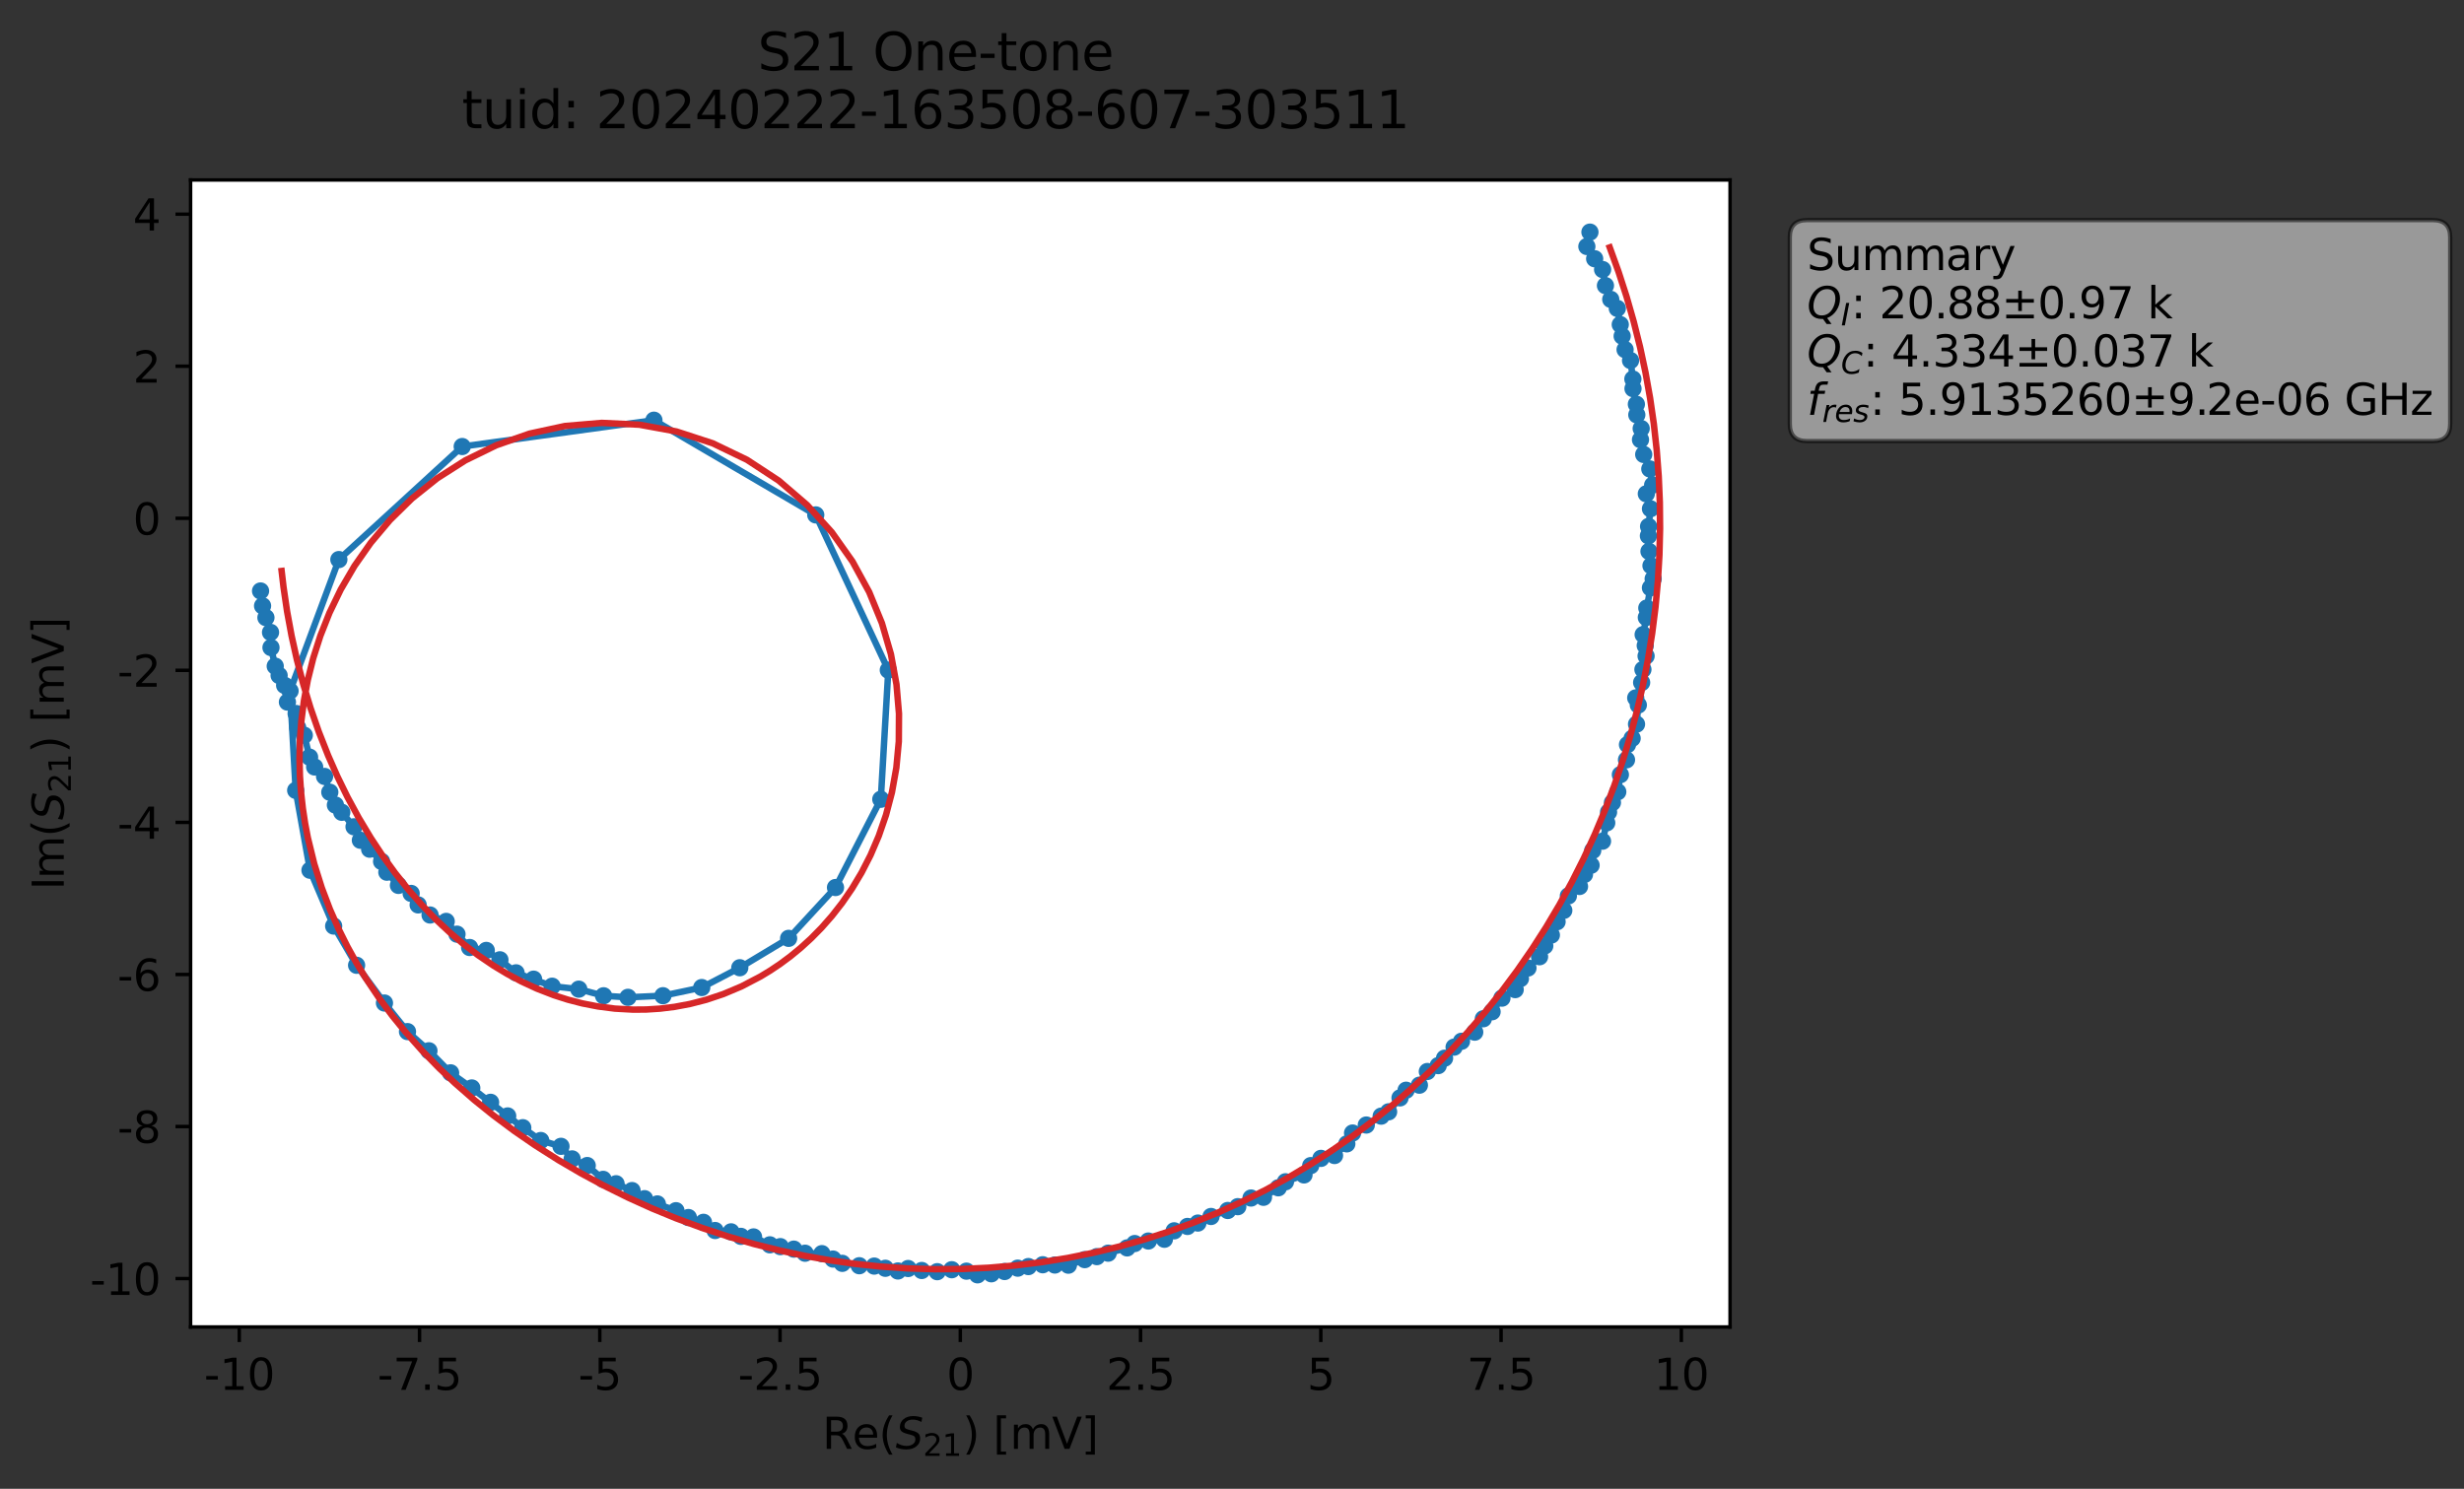 <?xml version="1.0" encoding="utf-8" standalone="no"?>
<!DOCTYPE svg PUBLIC "-//W3C//DTD SVG 1.1//EN"
  "http://www.w3.org/Graphics/SVG/1.1/DTD/svg11.dtd">
<svg xmlns:xlink="http://www.w3.org/1999/xlink" width="571.587pt" height="345.428pt" viewBox="0 0 571.587 345.428" xmlns="http://www.w3.org/2000/svg" version="1.1">
 <rect x="0" y="0" width="571.587" height="345.428" fill="#333333" stroke="none"/>
 <defs>
  <style type="text/css">*{stroke-linejoin: round; stroke-linecap: butt}</style>
 </defs>
 <g id="figure_1">
  <g id="patch_1">
   <path d="M 0 345.428 
L 571.587 345.428 
L 571.587 -0 
L 0 -0 
L 0 345.428 
z
" style="fill: none; opacity: 0"/>
  </g>
  <g id="axes_1">
   <g id="patch_2">
    <path d="M 44.211 307.872 
L 401.331 307.872 
L 401.331 41.76 
L 44.211 41.76 
z
" style="fill: #ffffff"/>
   </g>
   <g id="matplotlib.axis_1">
    <g id="xtick_1">
     <g id="line2d_1">
      <defs>
       <path id="m9b0aed38ed" d="M 0 0 
L 0 3.5 
" style="stroke: #000000; stroke-width: 0.8"/>
      </defs>
      <g>
       <use xlink:href="#m9b0aed38ed" x="55.504" y="307.872" style="stroke: #000000; stroke-width: 0.8"/>
      </g>
     </g>
     <g id="text_1">
      <!-- -10 -->
      <g transform="translate(47.338 322.47) scale(0.1 -0.1)">
       <defs>
        <path id="DejaVuSans-2d" d="M 313 2009 
L 1997 2009 
L 1997 1497 
L 313 1497 
L 313 2009 
z
" transform="scale(0.016)"/>
        <path id="DejaVuSans-31" d="M 794 531 
L 1825 531 
L 1825 4091 
L 703 3866 
L 703 4441 
L 1819 4666 
L 2450 4666 
L 2450 531 
L 3481 531 
L 3481 0 
L 794 0 
L 794 531 
z
" transform="scale(0.016)"/>
        <path id="DejaVuSans-30" d="M 2034 4250 
Q 1547 4250 1301 3770 
Q 1056 3291 1056 2328 
Q 1056 1369 1301 889 
Q 1547 409 2034 409 
Q 2525 409 2770 889 
Q 3016 1369 3016 2328 
Q 3016 3291 2770 3770 
Q 2525 4250 2034 4250 
z
M 2034 4750 
Q 2819 4750 3233 4129 
Q 3647 3509 3647 2328 
Q 3647 1150 3233 529 
Q 2819 -91 2034 -91 
Q 1250 -91 836 529 
Q 422 1150 422 2328 
Q 422 3509 836 4129 
Q 1250 4750 2034 4750 
z
" transform="scale(0.016)"/>
       </defs>
       <use xlink:href="#DejaVuSans-2d"/>
       <use xlink:href="#DejaVuSans-31" x="36.084"/>
       <use xlink:href="#DejaVuSans-30" x="99.707"/>
      </g>
     </g>
    </g>
    <g id="xtick_2">
     <g id="line2d_2">
      <g>
       <use xlink:href="#m9b0aed38ed" x="97.32" y="307.872" style="stroke: #000000; stroke-width: 0.8"/>
      </g>
     </g>
     <g id="text_2">
      <!-- -7.5 -->
      <g transform="translate(87.564 322.47) scale(0.1 -0.1)">
       <defs>
        <path id="DejaVuSans-37" d="M 525 4666 
L 3525 4666 
L 3525 4397 
L 1831 0 
L 1172 0 
L 2766 4134 
L 525 4134 
L 525 4666 
z
" transform="scale(0.016)"/>
        <path id="DejaVuSans-2e" d="M 684 794 
L 1344 794 
L 1344 0 
L 684 0 
L 684 794 
z
" transform="scale(0.016)"/>
        <path id="DejaVuSans-35" d="M 691 4666 
L 3169 4666 
L 3169 4134 
L 1269 4134 
L 1269 2991 
Q 1406 3038 1543 3061 
Q 1681 3084 1819 3084 
Q 2600 3084 3056 2656 
Q 3513 2228 3513 1497 
Q 3513 744 3044 326 
Q 2575 -91 1722 -91 
Q 1428 -91 1123 -41 
Q 819 9 494 109 
L 494 744 
Q 775 591 1075 516 
Q 1375 441 1709 441 
Q 2250 441 2565 725 
Q 2881 1009 2881 1497 
Q 2881 1984 2565 2268 
Q 2250 2553 1709 2553 
Q 1456 2553 1204 2497 
Q 953 2441 691 2322 
L 691 4666 
z
" transform="scale(0.016)"/>
       </defs>
       <use xlink:href="#DejaVuSans-2d"/>
       <use xlink:href="#DejaVuSans-37" x="36.084"/>
       <use xlink:href="#DejaVuSans-2e" x="99.707"/>
       <use xlink:href="#DejaVuSans-35" x="131.494"/>
      </g>
     </g>
    </g>
    <g id="xtick_3">
     <g id="line2d_3">
      <g>
       <use xlink:href="#m9b0aed38ed" x="139.135" y="307.872" style="stroke: #000000; stroke-width: 0.8"/>
      </g>
     </g>
     <g id="text_3">
      <!-- -5 -->
      <g transform="translate(134.15 322.47) scale(0.1 -0.1)">
       <use xlink:href="#DejaVuSans-2d"/>
       <use xlink:href="#DejaVuSans-35" x="36.084"/>
      </g>
     </g>
    </g>
    <g id="xtick_4">
     <g id="line2d_4">
      <g>
       <use xlink:href="#m9b0aed38ed" x="180.951" y="307.872" style="stroke: #000000; stroke-width: 0.8"/>
      </g>
     </g>
     <g id="text_4">
      <!-- -2.5 -->
      <g transform="translate(171.195 322.47) scale(0.1 -0.1)">
       <defs>
        <path id="DejaVuSans-32" d="M 1228 531 
L 3431 531 
L 3431 0 
L 469 0 
L 469 531 
Q 828 903 1448 1529 
Q 2069 2156 2228 2338 
Q 2531 2678 2651 2914 
Q 2772 3150 2772 3378 
Q 2772 3750 2511 3984 
Q 2250 4219 1831 4219 
Q 1534 4219 1204 4116 
Q 875 4013 500 3803 
L 500 4441 
Q 881 4594 1212 4672 
Q 1544 4750 1819 4750 
Q 2544 4750 2975 4387 
Q 3406 4025 3406 3419 
Q 3406 3131 3298 2873 
Q 3191 2616 2906 2266 
Q 2828 2175 2409 1742 
Q 1991 1309 1228 531 
z
" transform="scale(0.016)"/>
       </defs>
       <use xlink:href="#DejaVuSans-2d"/>
       <use xlink:href="#DejaVuSans-32" x="36.084"/>
       <use xlink:href="#DejaVuSans-2e" x="99.707"/>
       <use xlink:href="#DejaVuSans-35" x="131.494"/>
      </g>
     </g>
    </g>
    <g id="xtick_5">
     <g id="line2d_5">
      <g>
       <use xlink:href="#m9b0aed38ed" x="222.766" y="307.872" style="stroke: #000000; stroke-width: 0.8"/>
      </g>
     </g>
     <g id="text_5">
      <!-- 0 -->
      <g transform="translate(219.585 322.47) scale(0.1 -0.1)">
       <use xlink:href="#DejaVuSans-30"/>
      </g>
     </g>
    </g>
    <g id="xtick_6">
     <g id="line2d_6">
      <g>
       <use xlink:href="#m9b0aed38ed" x="264.582" y="307.872" style="stroke: #000000; stroke-width: 0.8"/>
      </g>
     </g>
     <g id="text_6">
      <!-- 2.5 -->
      <g transform="translate(256.63 322.47) scale(0.1 -0.1)">
       <use xlink:href="#DejaVuSans-32"/>
       <use xlink:href="#DejaVuSans-2e" x="63.623"/>
       <use xlink:href="#DejaVuSans-35" x="95.41"/>
      </g>
     </g>
    </g>
    <g id="xtick_7">
     <g id="line2d_7">
      <g>
       <use xlink:href="#m9b0aed38ed" x="306.397" y="307.872" style="stroke: #000000; stroke-width: 0.8"/>
      </g>
     </g>
     <g id="text_7">
      <!-- 5 -->
      <g transform="translate(303.216 322.47) scale(0.1 -0.1)">
       <use xlink:href="#DejaVuSans-35"/>
      </g>
     </g>
    </g>
    <g id="xtick_8">
     <g id="line2d_8">
      <g>
       <use xlink:href="#m9b0aed38ed" x="348.213" y="307.872" style="stroke: #000000; stroke-width: 0.8"/>
      </g>
     </g>
     <g id="text_8">
      <!-- 7.5 -->
      <g transform="translate(340.261 322.47) scale(0.1 -0.1)">
       <use xlink:href="#DejaVuSans-37"/>
       <use xlink:href="#DejaVuSans-2e" x="63.623"/>
       <use xlink:href="#DejaVuSans-35" x="95.41"/>
      </g>
     </g>
    </g>
    <g id="xtick_9">
     <g id="line2d_9">
      <g>
       <use xlink:href="#m9b0aed38ed" x="390.028" y="307.872" style="stroke: #000000; stroke-width: 0.8"/>
      </g>
     </g>
     <g id="text_9">
      <!-- 10 -->
      <g transform="translate(383.666 322.47) scale(0.1 -0.1)">
       <use xlink:href="#DejaVuSans-31"/>
       <use xlink:href="#DejaVuSans-30" x="63.623"/>
      </g>
     </g>
    </g>
    <g id="text_10">
     <!-- Re$(S_{21})$ [mV] -->
     <g transform="translate(190.771 336.149) scale(0.1 -0.1)">
      <defs>
       <path id="DejaVuSans-52" d="M 2841 2188 
Q 3044 2119 3236 1894 
Q 3428 1669 3622 1275 
L 4263 0 
L 3584 0 
L 2988 1197 
Q 2756 1666 2539 1819 
Q 2322 1972 1947 1972 
L 1259 1972 
L 1259 0 
L 628 0 
L 628 4666 
L 2053 4666 
Q 2853 4666 3247 4331 
Q 3641 3997 3641 3322 
Q 3641 2881 3436 2590 
Q 3231 2300 2841 2188 
z
M 1259 4147 
L 1259 2491 
L 2053 2491 
Q 2509 2491 2742 2702 
Q 2975 2913 2975 3322 
Q 2975 3731 2742 3939 
Q 2509 4147 2053 4147 
L 1259 4147 
z
" transform="scale(0.016)"/>
       <path id="DejaVuSans-65" d="M 3597 1894 
L 3597 1613 
L 953 1613 
Q 991 1019 1311 708 
Q 1631 397 2203 397 
Q 2534 397 2845 478 
Q 3156 559 3463 722 
L 3463 178 
Q 3153 47 2828 -22 
Q 2503 -91 2169 -91 
Q 1331 -91 842 396 
Q 353 884 353 1716 
Q 353 2575 817 3079 
Q 1281 3584 2069 3584 
Q 2775 3584 3186 3129 
Q 3597 2675 3597 1894 
z
M 3022 2063 
Q 3016 2534 2758 2815 
Q 2500 3097 2075 3097 
Q 1594 3097 1305 2825 
Q 1016 2553 972 2059 
L 3022 2063 
z
" transform="scale(0.016)"/>
       <path id="DejaVuSans-28" d="M 1984 4856 
Q 1566 4138 1362 3434 
Q 1159 2731 1159 2009 
Q 1159 1288 1364 580 
Q 1569 -128 1984 -844 
L 1484 -844 
Q 1016 -109 783 600 
Q 550 1309 550 2009 
Q 550 2706 781 3412 
Q 1013 4119 1484 4856 
L 1984 4856 
z
" transform="scale(0.016)"/>
       <path id="DejaVuSans-Oblique-53" d="M 3859 4513 
L 3738 3897 
Q 3422 4066 3111 4152 
Q 2800 4238 2509 4238 
Q 1944 4238 1609 3991 
Q 1275 3744 1275 3334 
Q 1275 3109 1398 2989 
Q 1522 2869 2034 2731 
L 2413 2638 
Q 3053 2472 3303 2217 
Q 3553 1963 3553 1503 
Q 3553 797 2998 353 
Q 2444 -91 1538 -91 
Q 1166 -91 791 -17 
Q 416 56 38 206 
L 166 856 
Q 513 641 861 531 
Q 1209 422 1556 422 
Q 2147 422 2503 684 
Q 2859 947 2859 1369 
Q 2859 1650 2717 1795 
Q 2575 1941 2106 2059 
L 1728 2156 
Q 1081 2325 845 2545 
Q 609 2766 609 3163 
Q 609 3859 1145 4304 
Q 1681 4750 2541 4750 
Q 2875 4750 3203 4690 
Q 3531 4631 3859 4513 
z
" transform="scale(0.016)"/>
       <path id="DejaVuSans-29" d="M 513 4856 
L 1013 4856 
Q 1481 4119 1714 3412 
Q 1947 2706 1947 2009 
Q 1947 1309 1714 600 
Q 1481 -109 1013 -844 
L 513 -844 
Q 928 -128 1133 580 
Q 1338 1288 1338 2009 
Q 1338 2731 1133 3434 
Q 928 4138 513 4856 
z
" transform="scale(0.016)"/>
       <path id="DejaVuSans-20" transform="scale(0.016)"/>
       <path id="DejaVuSans-5b" d="M 550 4863 
L 1875 4863 
L 1875 4416 
L 1125 4416 
L 1125 -397 
L 1875 -397 
L 1875 -844 
L 550 -844 
L 550 4863 
z
" transform="scale(0.016)"/>
       <path id="DejaVuSans-6d" d="M 3328 2828 
Q 3544 3216 3844 3400 
Q 4144 3584 4550 3584 
Q 5097 3584 5394 3201 
Q 5691 2819 5691 2113 
L 5691 0 
L 5113 0 
L 5113 2094 
Q 5113 2597 4934 2840 
Q 4756 3084 4391 3084 
Q 3944 3084 3684 2787 
Q 3425 2491 3425 1978 
L 3425 0 
L 2847 0 
L 2847 2094 
Q 2847 2600 2669 2842 
Q 2491 3084 2119 3084 
Q 1678 3084 1418 2786 
Q 1159 2488 1159 1978 
L 1159 0 
L 581 0 
L 581 3500 
L 1159 3500 
L 1159 2956 
Q 1356 3278 1631 3431 
Q 1906 3584 2284 3584 
Q 2666 3584 2933 3390 
Q 3200 3197 3328 2828 
z
" transform="scale(0.016)"/>
       <path id="DejaVuSans-56" d="M 1831 0 
L 50 4666 
L 709 4666 
L 2188 738 
L 3669 4666 
L 4325 4666 
L 2547 0 
L 1831 0 
z
" transform="scale(0.016)"/>
       <path id="DejaVuSans-5d" d="M 1947 4863 
L 1947 -844 
L 622 -844 
L 622 -397 
L 1369 -397 
L 1369 4416 
L 622 4416 
L 622 4863 
L 1947 4863 
z
" transform="scale(0.016)"/>
      </defs>
      <use xlink:href="#DejaVuSans-52" transform="translate(0 0.016)"/>
      <use xlink:href="#DejaVuSans-65" transform="translate(69.482 0.016)"/>
      <use xlink:href="#DejaVuSans-28" transform="translate(131.006 0.016)"/>
      <use xlink:href="#DejaVuSans-Oblique-53" transform="translate(170.02 0.016)"/>
      <use xlink:href="#DejaVuSans-32" transform="translate(233.496 -16.391) scale(0.7)"/>
      <use xlink:href="#DejaVuSans-31" transform="translate(278.032 -16.391) scale(0.7)"/>
      <use xlink:href="#DejaVuSans-29" transform="translate(325.303 0.016)"/>
      <use xlink:href="#DejaVuSans-20" transform="translate(364.316 0.016)"/>
      <use xlink:href="#DejaVuSans-5b" transform="translate(396.104 0.016)"/>
      <use xlink:href="#DejaVuSans-6d" transform="translate(435.117 0.016)"/>
      <use xlink:href="#DejaVuSans-56" transform="translate(532.529 0.016)"/>
      <use xlink:href="#DejaVuSans-5d" transform="translate(600.938 0.016)"/>
     </g>
    </g>
   </g>
   <g id="matplotlib.axis_2">
    <g id="ytick_1">
     <g id="line2d_10">
      <defs>
       <path id="me1426738e0" d="M 0 0 
L -3.5 0 
" style="stroke: #000000; stroke-width: 0.8"/>
      </defs>
      <g>
       <use xlink:href="#me1426738e0" x="44.211" y="296.645" style="stroke: #000000; stroke-width: 0.8"/>
      </g>
     </g>
     <g id="text_11">
      <!-- -10 -->
      <g transform="translate(20.878 300.445) scale(0.1 -0.1)">
       <use xlink:href="#DejaVuSans-2d"/>
       <use xlink:href="#DejaVuSans-31" x="36.084"/>
       <use xlink:href="#DejaVuSans-30" x="99.707"/>
      </g>
     </g>
    </g>
    <g id="ytick_2">
     <g id="line2d_11">
      <g>
       <use xlink:href="#me1426738e0" x="44.211" y="261.366" style="stroke: #000000; stroke-width: 0.8"/>
      </g>
     </g>
     <g id="text_12">
      <!-- -8 -->
      <g transform="translate(27.241 265.165) scale(0.1 -0.1)">
       <defs>
        <path id="DejaVuSans-38" d="M 2034 2216 
Q 1584 2216 1326 1975 
Q 1069 1734 1069 1313 
Q 1069 891 1326 650 
Q 1584 409 2034 409 
Q 2484 409 2743 651 
Q 3003 894 3003 1313 
Q 3003 1734 2745 1975 
Q 2488 2216 2034 2216 
z
M 1403 2484 
Q 997 2584 770 2862 
Q 544 3141 544 3541 
Q 544 4100 942 4425 
Q 1341 4750 2034 4750 
Q 2731 4750 3128 4425 
Q 3525 4100 3525 3541 
Q 3525 3141 3298 2862 
Q 3072 2584 2669 2484 
Q 3125 2378 3379 2068 
Q 3634 1759 3634 1313 
Q 3634 634 3220 271 
Q 2806 -91 2034 -91 
Q 1263 -91 848 271 
Q 434 634 434 1313 
Q 434 1759 690 2068 
Q 947 2378 1403 2484 
z
M 1172 3481 
Q 1172 3119 1398 2916 
Q 1625 2713 2034 2713 
Q 2441 2713 2670 2916 
Q 2900 3119 2900 3481 
Q 2900 3844 2670 4047 
Q 2441 4250 2034 4250 
Q 1625 4250 1398 4047 
Q 1172 3844 1172 3481 
z
" transform="scale(0.016)"/>
       </defs>
       <use xlink:href="#DejaVuSans-2d"/>
       <use xlink:href="#DejaVuSans-38" x="36.084"/>
      </g>
     </g>
    </g>
    <g id="ytick_3">
     <g id="line2d_12">
      <g>
       <use xlink:href="#me1426738e0" x="44.211" y="226.086" style="stroke: #000000; stroke-width: 0.8"/>
      </g>
     </g>
     <g id="text_13">
      <!-- -6 -->
      <g transform="translate(27.241 229.885) scale(0.1 -0.1)">
       <defs>
        <path id="DejaVuSans-36" d="M 2113 2584 
Q 1688 2584 1439 2293 
Q 1191 2003 1191 1497 
Q 1191 994 1439 701 
Q 1688 409 2113 409 
Q 2538 409 2786 701 
Q 3034 994 3034 1497 
Q 3034 2003 2786 2293 
Q 2538 2584 2113 2584 
z
M 3366 4563 
L 3366 3988 
Q 3128 4100 2886 4159 
Q 2644 4219 2406 4219 
Q 1781 4219 1451 3797 
Q 1122 3375 1075 2522 
Q 1259 2794 1537 2939 
Q 1816 3084 2150 3084 
Q 2853 3084 3261 2657 
Q 3669 2231 3669 1497 
Q 3669 778 3244 343 
Q 2819 -91 2113 -91 
Q 1303 -91 875 529 
Q 447 1150 447 2328 
Q 447 3434 972 4092 
Q 1497 4750 2381 4750 
Q 2619 4750 2861 4703 
Q 3103 4656 3366 4563 
z
" transform="scale(0.016)"/>
       </defs>
       <use xlink:href="#DejaVuSans-2d"/>
       <use xlink:href="#DejaVuSans-36" x="36.084"/>
      </g>
     </g>
    </g>
    <g id="ytick_4">
     <g id="line2d_13">
      <g>
       <use xlink:href="#me1426738e0" x="44.211" y="190.806" style="stroke: #000000; stroke-width: 0.8"/>
      </g>
     </g>
     <g id="text_14">
      <!-- -4 -->
      <g transform="translate(27.241 194.606) scale(0.1 -0.1)">
       <defs>
        <path id="DejaVuSans-34" d="M 2419 4116 
L 825 1625 
L 2419 1625 
L 2419 4116 
z
M 2253 4666 
L 3047 4666 
L 3047 1625 
L 3713 1625 
L 3713 1100 
L 3047 1100 
L 3047 0 
L 2419 0 
L 2419 1100 
L 313 1100 
L 313 1709 
L 2253 4666 
z
" transform="scale(0.016)"/>
       </defs>
       <use xlink:href="#DejaVuSans-2d"/>
       <use xlink:href="#DejaVuSans-34" x="36.084"/>
      </g>
     </g>
    </g>
    <g id="ytick_5">
     <g id="line2d_14">
      <g>
       <use xlink:href="#me1426738e0" x="44.211" y="155.527" style="stroke: #000000; stroke-width: 0.8"/>
      </g>
     </g>
     <g id="text_15">
      <!-- -2 -->
      <g transform="translate(27.241 159.326) scale(0.1 -0.1)">
       <use xlink:href="#DejaVuSans-2d"/>
       <use xlink:href="#DejaVuSans-32" x="36.084"/>
      </g>
     </g>
    </g>
    <g id="ytick_6">
     <g id="line2d_15">
      <g>
       <use xlink:href="#me1426738e0" x="44.211" y="120.247" style="stroke: #000000; stroke-width: 0.8"/>
      </g>
     </g>
     <g id="text_16">
      <!-- 0 -->
      <g transform="translate(30.848 124.046) scale(0.1 -0.1)">
       <use xlink:href="#DejaVuSans-30"/>
      </g>
     </g>
    </g>
    <g id="ytick_7">
     <g id="line2d_16">
      <g>
       <use xlink:href="#me1426738e0" x="44.211" y="84.968" style="stroke: #000000; stroke-width: 0.8"/>
      </g>
     </g>
     <g id="text_17">
      <!-- 2 -->
      <g transform="translate(30.848 88.767) scale(0.1 -0.1)">
       <use xlink:href="#DejaVuSans-32"/>
      </g>
     </g>
    </g>
    <g id="ytick_8">
     <g id="line2d_17">
      <g>
       <use xlink:href="#me1426738e0" x="44.211" y="49.688" style="stroke: #000000; stroke-width: 0.8"/>
      </g>
     </g>
     <g id="text_18">
      <!-- 4 -->
      <g transform="translate(30.848 53.487) scale(0.1 -0.1)">
       <use xlink:href="#DejaVuSans-34"/>
      </g>
     </g>
    </g>
    <g id="text_19">
     <!-- Im$(S_{21})$ [mV] -->
     <g transform="translate(14.798 206.466) rotate(-90) scale(0.1 -0.1)">
      <defs>
       <path id="DejaVuSans-49" d="M 628 4666 
L 1259 4666 
L 1259 0 
L 628 0 
L 628 4666 
z
" transform="scale(0.016)"/>
      </defs>
      <use xlink:href="#DejaVuSans-49" transform="translate(0 0.016)"/>
      <use xlink:href="#DejaVuSans-6d" transform="translate(25.867 0.016)"/>
      <use xlink:href="#DejaVuSans-28" transform="translate(123.279 0.016)"/>
      <use xlink:href="#DejaVuSans-Oblique-53" transform="translate(162.293 0.016)"/>
      <use xlink:href="#DejaVuSans-32" transform="translate(225.77 -16.391) scale(0.7)"/>
      <use xlink:href="#DejaVuSans-31" transform="translate(270.306 -16.391) scale(0.7)"/>
      <use xlink:href="#DejaVuSans-29" transform="translate(317.576 0.016)"/>
      <use xlink:href="#DejaVuSans-20" transform="translate(356.59 0.016)"/>
      <use xlink:href="#DejaVuSans-5b" transform="translate(388.377 0.016)"/>
      <use xlink:href="#DejaVuSans-6d" transform="translate(427.391 0.016)"/>
      <use xlink:href="#DejaVuSans-56" transform="translate(524.803 0.016)"/>
      <use xlink:href="#DejaVuSans-5d" transform="translate(593.211 0.016)"/>
     </g>
    </g>
   </g>
   <g id="line2d_18">
    <path d="M 368.826 53.856 
L 368.112 57.192 
L 369.921 60.029 
L 371.767 62.538 
L 372.425 66.264 
L 373.656 69.459 
L 375.176 71.551 
L 376.98 81.112 
L 378.249 83.644 
L 378.785 87.942 
L 378.818 90.165 
L 379.599 93.788 
L 379.7 96.25 
L 380.716 99.427 
L 380.555 102.02 
L 381.301 105.443 
L 382.713 108.8 
L 383.37 112.554 
L 381.906 114.567 
L 382.869 118.042 
L 382.431 122.136 
L 382.39 124.326 
L 382.523 127.93 
L 383.493 134.298 
L 382.862 136.381 
L 382.019 141.069 
L 381.909 143.261 
L 381.17 147.237 
L 381.654 149.786 
L 381.851 152.209 
L 381.116 155.328 
L 380.82 158.355 
L 379.449 161.926 
L 380.052 163.575 
L 379.635 168.02 
L 378.619 171.303 
L 377.538 172.771 
L 377.311 176.289 
L 375.889 179.73 
L 375.283 183.71 
L 374.045 186.209 
L 373.145 188.424 
L 372.722 190.908 
L 371.745 195.167 
L 369.472 197.325 
L 369.095 200.751 
L 367.556 202.887 
L 366.406 205.673 
L 363.823 207.862 
L 362.762 211.229 
L 361.208 213.854 
L 359.88 216.94 
L 358.35 219.449 
L 357.14 221.973 
L 354.449 224.591 
L 352.705 227.06 
L 351.488 229.603 
L 348.414 231.581 
L 346.129 234.737 
L 344.099 236.363 
L 342.1 239.475 
L 339.033 241.59 
L 337.315 242.949 
L 333.624 247.237 
L 331.106 248.606 
L 329.266 251.777 
L 326.177 252.947 
L 322.124 257.954 
L 313.762 262.876 
L 312.431 265.389 
L 309.577 268.095 
L 306.431 268.759 
L 304.056 270.438 
L 302.497 272.597 
L 298.201 274.186 
L 296.535 275.581 
L 293.097 277.788 
L 290.207 277.959 
L 287.135 279.963 
L 280.928 282.239 
L 277.88 283.765 
L 272.376 285.566 
L 270.115 287.521 
L 266.385 287.934 
L 263.225 288.514 
L 261.467 289.528 
L 251.632 292.25 
L 247.838 293.538 
L 241.889 293.438 
L 236.085 294.229 
L 233.041 295.007 
L 229.972 295.535 
L 226.765 295.776 
L 224.195 294.927 
L 220.786 294.591 
L 217.419 295.046 
L 213.82 294.769 
L 210.667 294.311 
L 208.294 294.883 
L 202.802 293.749 
L 199.337 293.665 
L 195.395 293.112 
L 190.658 290.862 
L 186.757 290.764 
L 184.145 289.814 
L 178.591 288.816 
L 174.806 286.982 
L 171.875 286.851 
L 169.591 285.805 
L 165.885 285.494 
L 163.19 283.593 
L 159.691 282.483 
L 156.811 280.899 
L 152.495 279.33 
L 149.522 278.11 
L 146.619 276.228 
L 142.913 274.645 
L 139.915 273.626 
L 136.224 270.419 
L 132.721 268.88 
L 130.136 265.963 
L 125.442 264.615 
L 121.273 261.637 
L 109.445 252.421 
L 104.534 248.912 
L 99.503 243.795 
L 94.529 239.346 
L 89.188 232.715 
L 82.723 223.957 
L 77.403 214.856 
L 71.91 201.907 
L 68.592 183.376 
L 67.288 160.304 
L 78.609 129.829 
L 107.223 103.599 
L 151.696 97.491 
L 189.236 119.464 
L 206.064 155.474 
L 204.325 185.445 
L 193.816 205.917 
L 182.94 217.71 
L 171.613 224.526 
L 162.788 229.122 
L 153.788 231.016 
L 145.673 231.391 
L 140.013 231.034 
L 134.263 229.497 
L 128.076 228.813 
L 119.721 225.709 
L 115.97 222.686 
L 112.806 220.509 
L 108.945 219.833 
L 106.016 216.74 
L 103.513 213.774 
L 99.766 212.294 
L 97.001 209.95 
L 95.38 207.287 
L 92.43 205.424 
L 89.739 202.362 
L 88.521 199.874 
L 83.596 194.948 
L 82.125 191.825 
L 77.804 186.781 
L 76.507 183.803 
L 75.295 180.141 
L 72.993 177.95 
L 71.818 175.674 
L 70.591 170.592 
L 69.052 168.807 
L 68.692 165.544 
L 66.674 162.893 
L 66.031 159.016 
L 64.75 156.714 
L 63.846 154.559 
L 62.862 150.241 
L 62.758 146.719 
L 60.91 140.572 
L 60.444 137.114 
L 60.444 137.114 
" clip-path="url(#pbe178326e5)" style="fill: none; stroke: #1f77b4; stroke-width: 1.5; stroke-linecap: square"/>
    <defs>
     <path id="m6dba289236" d="M 0 1.5 
C 0.398 1.5 0.779 1.342 1.061 1.061 
C 1.342 0.779 1.5 0.398 1.5 0 
C 1.5 -0.398 1.342 -0.779 1.061 -1.061 
C 0.779 -1.342 0.398 -1.5 0 -1.5 
C -0.398 -1.5 -0.779 -1.342 -1.061 -1.061 
C -1.342 -0.779 -1.5 -0.398 -1.5 0 
C -1.5 0.398 -1.342 0.779 -1.061 1.061 
C -0.779 1.342 -0.398 1.5 0 1.5 
z
" style="stroke: #1f77b4"/>
    </defs>
    <g clip-path="url(#pbe178326e5)">
     <use xlink:href="#m6dba289236" x="368.826" y="53.856" style="fill: #1f77b4; stroke: #1f77b4"/>
     <use xlink:href="#m6dba289236" x="368.112" y="57.192" style="fill: #1f77b4; stroke: #1f77b4"/>
     <use xlink:href="#m6dba289236" x="369.921" y="60.029" style="fill: #1f77b4; stroke: #1f77b4"/>
     <use xlink:href="#m6dba289236" x="371.767" y="62.538" style="fill: #1f77b4; stroke: #1f77b4"/>
     <use xlink:href="#m6dba289236" x="372.425" y="66.264" style="fill: #1f77b4; stroke: #1f77b4"/>
     <use xlink:href="#m6dba289236" x="373.656" y="69.459" style="fill: #1f77b4; stroke: #1f77b4"/>
     <use xlink:href="#m6dba289236" x="375.176" y="71.551" style="fill: #1f77b4; stroke: #1f77b4"/>
     <use xlink:href="#m6dba289236" x="375.862" y="75.305" style="fill: #1f77b4; stroke: #1f77b4"/>
     <use xlink:href="#m6dba289236" x="376.303" y="77.988" style="fill: #1f77b4; stroke: #1f77b4"/>
     <use xlink:href="#m6dba289236" x="376.98" y="81.112" style="fill: #1f77b4; stroke: #1f77b4"/>
     <use xlink:href="#m6dba289236" x="378.249" y="83.644" style="fill: #1f77b4; stroke: #1f77b4"/>
     <use xlink:href="#m6dba289236" x="378.785" y="87.942" style="fill: #1f77b4; stroke: #1f77b4"/>
     <use xlink:href="#m6dba289236" x="378.818" y="90.165" style="fill: #1f77b4; stroke: #1f77b4"/>
     <use xlink:href="#m6dba289236" x="379.599" y="93.788" style="fill: #1f77b4; stroke: #1f77b4"/>
     <use xlink:href="#m6dba289236" x="379.7" y="96.25" style="fill: #1f77b4; stroke: #1f77b4"/>
     <use xlink:href="#m6dba289236" x="380.716" y="99.427" style="fill: #1f77b4; stroke: #1f77b4"/>
     <use xlink:href="#m6dba289236" x="380.555" y="102.02" style="fill: #1f77b4; stroke: #1f77b4"/>
     <use xlink:href="#m6dba289236" x="381.301" y="105.443" style="fill: #1f77b4; stroke: #1f77b4"/>
     <use xlink:href="#m6dba289236" x="382.713" y="108.8" style="fill: #1f77b4; stroke: #1f77b4"/>
     <use xlink:href="#m6dba289236" x="383.37" y="112.554" style="fill: #1f77b4; stroke: #1f77b4"/>
     <use xlink:href="#m6dba289236" x="381.906" y="114.567" style="fill: #1f77b4; stroke: #1f77b4"/>
     <use xlink:href="#m6dba289236" x="382.869" y="118.042" style="fill: #1f77b4; stroke: #1f77b4"/>
     <use xlink:href="#m6dba289236" x="382.431" y="122.136" style="fill: #1f77b4; stroke: #1f77b4"/>
     <use xlink:href="#m6dba289236" x="382.39" y="124.326" style="fill: #1f77b4; stroke: #1f77b4"/>
     <use xlink:href="#m6dba289236" x="382.523" y="127.93" style="fill: #1f77b4; stroke: #1f77b4"/>
     <use xlink:href="#m6dba289236" x="382.985" y="131.247" style="fill: #1f77b4; stroke: #1f77b4"/>
     <use xlink:href="#m6dba289236" x="383.493" y="134.298" style="fill: #1f77b4; stroke: #1f77b4"/>
     <use xlink:href="#m6dba289236" x="382.862" y="136.381" style="fill: #1f77b4; stroke: #1f77b4"/>
     <use xlink:href="#m6dba289236" x="382.019" y="141.069" style="fill: #1f77b4; stroke: #1f77b4"/>
     <use xlink:href="#m6dba289236" x="381.909" y="143.261" style="fill: #1f77b4; stroke: #1f77b4"/>
     <use xlink:href="#m6dba289236" x="381.17" y="147.237" style="fill: #1f77b4; stroke: #1f77b4"/>
     <use xlink:href="#m6dba289236" x="381.654" y="149.786" style="fill: #1f77b4; stroke: #1f77b4"/>
     <use xlink:href="#m6dba289236" x="381.851" y="152.209" style="fill: #1f77b4; stroke: #1f77b4"/>
     <use xlink:href="#m6dba289236" x="381.116" y="155.328" style="fill: #1f77b4; stroke: #1f77b4"/>
     <use xlink:href="#m6dba289236" x="380.82" y="158.355" style="fill: #1f77b4; stroke: #1f77b4"/>
     <use xlink:href="#m6dba289236" x="379.449" y="161.926" style="fill: #1f77b4; stroke: #1f77b4"/>
     <use xlink:href="#m6dba289236" x="380.052" y="163.575" style="fill: #1f77b4; stroke: #1f77b4"/>
     <use xlink:href="#m6dba289236" x="379.635" y="168.02" style="fill: #1f77b4; stroke: #1f77b4"/>
     <use xlink:href="#m6dba289236" x="378.619" y="171.303" style="fill: #1f77b4; stroke: #1f77b4"/>
     <use xlink:href="#m6dba289236" x="377.538" y="172.771" style="fill: #1f77b4; stroke: #1f77b4"/>
     <use xlink:href="#m6dba289236" x="377.311" y="176.289" style="fill: #1f77b4; stroke: #1f77b4"/>
     <use xlink:href="#m6dba289236" x="375.889" y="179.73" style="fill: #1f77b4; stroke: #1f77b4"/>
     <use xlink:href="#m6dba289236" x="375.283" y="183.71" style="fill: #1f77b4; stroke: #1f77b4"/>
     <use xlink:href="#m6dba289236" x="374.045" y="186.209" style="fill: #1f77b4; stroke: #1f77b4"/>
     <use xlink:href="#m6dba289236" x="373.145" y="188.424" style="fill: #1f77b4; stroke: #1f77b4"/>
     <use xlink:href="#m6dba289236" x="372.722" y="190.908" style="fill: #1f77b4; stroke: #1f77b4"/>
     <use xlink:href="#m6dba289236" x="371.745" y="195.167" style="fill: #1f77b4; stroke: #1f77b4"/>
     <use xlink:href="#m6dba289236" x="369.472" y="197.325" style="fill: #1f77b4; stroke: #1f77b4"/>
     <use xlink:href="#m6dba289236" x="369.095" y="200.751" style="fill: #1f77b4; stroke: #1f77b4"/>
     <use xlink:href="#m6dba289236" x="367.556" y="202.887" style="fill: #1f77b4; stroke: #1f77b4"/>
     <use xlink:href="#m6dba289236" x="366.406" y="205.673" style="fill: #1f77b4; stroke: #1f77b4"/>
     <use xlink:href="#m6dba289236" x="363.823" y="207.862" style="fill: #1f77b4; stroke: #1f77b4"/>
     <use xlink:href="#m6dba289236" x="362.762" y="211.229" style="fill: #1f77b4; stroke: #1f77b4"/>
     <use xlink:href="#m6dba289236" x="361.208" y="213.854" style="fill: #1f77b4; stroke: #1f77b4"/>
     <use xlink:href="#m6dba289236" x="359.88" y="216.94" style="fill: #1f77b4; stroke: #1f77b4"/>
     <use xlink:href="#m6dba289236" x="358.35" y="219.449" style="fill: #1f77b4; stroke: #1f77b4"/>
     <use xlink:href="#m6dba289236" x="357.14" y="221.973" style="fill: #1f77b4; stroke: #1f77b4"/>
     <use xlink:href="#m6dba289236" x="354.449" y="224.591" style="fill: #1f77b4; stroke: #1f77b4"/>
     <use xlink:href="#m6dba289236" x="352.705" y="227.06" style="fill: #1f77b4; stroke: #1f77b4"/>
     <use xlink:href="#m6dba289236" x="351.488" y="229.603" style="fill: #1f77b4; stroke: #1f77b4"/>
     <use xlink:href="#m6dba289236" x="348.414" y="231.581" style="fill: #1f77b4; stroke: #1f77b4"/>
     <use xlink:href="#m6dba289236" x="346.129" y="234.737" style="fill: #1f77b4; stroke: #1f77b4"/>
     <use xlink:href="#m6dba289236" x="344.099" y="236.363" style="fill: #1f77b4; stroke: #1f77b4"/>
     <use xlink:href="#m6dba289236" x="342.1" y="239.475" style="fill: #1f77b4; stroke: #1f77b4"/>
     <use xlink:href="#m6dba289236" x="339.033" y="241.59" style="fill: #1f77b4; stroke: #1f77b4"/>
     <use xlink:href="#m6dba289236" x="337.315" y="242.949" style="fill: #1f77b4; stroke: #1f77b4"/>
     <use xlink:href="#m6dba289236" x="335.103" y="245.518" style="fill: #1f77b4; stroke: #1f77b4"/>
     <use xlink:href="#m6dba289236" x="333.624" y="247.237" style="fill: #1f77b4; stroke: #1f77b4"/>
     <use xlink:href="#m6dba289236" x="331.106" y="248.606" style="fill: #1f77b4; stroke: #1f77b4"/>
     <use xlink:href="#m6dba289236" x="329.266" y="251.777" style="fill: #1f77b4; stroke: #1f77b4"/>
     <use xlink:href="#m6dba289236" x="326.177" y="252.947" style="fill: #1f77b4; stroke: #1f77b4"/>
     <use xlink:href="#m6dba289236" x="324.77" y="254.721" style="fill: #1f77b4; stroke: #1f77b4"/>
     <use xlink:href="#m6dba289236" x="322.124" y="257.954" style="fill: #1f77b4; stroke: #1f77b4"/>
     <use xlink:href="#m6dba289236" x="320.401" y="258.959" style="fill: #1f77b4; stroke: #1f77b4"/>
     <use xlink:href="#m6dba289236" x="316.946" y="261.02" style="fill: #1f77b4; stroke: #1f77b4"/>
     <use xlink:href="#m6dba289236" x="313.762" y="262.876" style="fill: #1f77b4; stroke: #1f77b4"/>
     <use xlink:href="#m6dba289236" x="312.431" y="265.389" style="fill: #1f77b4; stroke: #1f77b4"/>
     <use xlink:href="#m6dba289236" x="309.577" y="268.095" style="fill: #1f77b4; stroke: #1f77b4"/>
     <use xlink:href="#m6dba289236" x="306.431" y="268.759" style="fill: #1f77b4; stroke: #1f77b4"/>
     <use xlink:href="#m6dba289236" x="304.056" y="270.438" style="fill: #1f77b4; stroke: #1f77b4"/>
     <use xlink:href="#m6dba289236" x="302.497" y="272.597" style="fill: #1f77b4; stroke: #1f77b4"/>
     <use xlink:href="#m6dba289236" x="298.201" y="274.186" style="fill: #1f77b4; stroke: #1f77b4"/>
     <use xlink:href="#m6dba289236" x="296.535" y="275.581" style="fill: #1f77b4; stroke: #1f77b4"/>
     <use xlink:href="#m6dba289236" x="293.097" y="277.788" style="fill: #1f77b4; stroke: #1f77b4"/>
     <use xlink:href="#m6dba289236" x="290.207" y="277.959" style="fill: #1f77b4; stroke: #1f77b4"/>
     <use xlink:href="#m6dba289236" x="287.135" y="279.963" style="fill: #1f77b4; stroke: #1f77b4"/>
     <use xlink:href="#m6dba289236" x="284.814" y="280.849" style="fill: #1f77b4; stroke: #1f77b4"/>
     <use xlink:href="#m6dba289236" x="280.928" y="282.239" style="fill: #1f77b4; stroke: #1f77b4"/>
     <use xlink:href="#m6dba289236" x="277.88" y="283.765" style="fill: #1f77b4; stroke: #1f77b4"/>
     <use xlink:href="#m6dba289236" x="275.466" y="284.549" style="fill: #1f77b4; stroke: #1f77b4"/>
     <use xlink:href="#m6dba289236" x="272.376" y="285.566" style="fill: #1f77b4; stroke: #1f77b4"/>
     <use xlink:href="#m6dba289236" x="270.115" y="287.521" style="fill: #1f77b4; stroke: #1f77b4"/>
     <use xlink:href="#m6dba289236" x="266.385" y="287.934" style="fill: #1f77b4; stroke: #1f77b4"/>
     <use xlink:href="#m6dba289236" x="263.225" y="288.514" style="fill: #1f77b4; stroke: #1f77b4"/>
     <use xlink:href="#m6dba289236" x="261.467" y="289.528" style="fill: #1f77b4; stroke: #1f77b4"/>
     <use xlink:href="#m6dba289236" x="257.065" y="290.752" style="fill: #1f77b4; stroke: #1f77b4"/>
     <use xlink:href="#m6dba289236" x="254.445" y="291.551" style="fill: #1f77b4; stroke: #1f77b4"/>
     <use xlink:href="#m6dba289236" x="251.632" y="292.25" style="fill: #1f77b4; stroke: #1f77b4"/>
     <use xlink:href="#m6dba289236" x="247.838" y="293.538" style="fill: #1f77b4; stroke: #1f77b4"/>
     <use xlink:href="#m6dba289236" x="244.7" y="293.501" style="fill: #1f77b4; stroke: #1f77b4"/>
     <use xlink:href="#m6dba289236" x="241.889" y="293.438" style="fill: #1f77b4; stroke: #1f77b4"/>
     <use xlink:href="#m6dba289236" x="238.561" y="293.86" style="fill: #1f77b4; stroke: #1f77b4"/>
     <use xlink:href="#m6dba289236" x="236.085" y="294.229" style="fill: #1f77b4; stroke: #1f77b4"/>
     <use xlink:href="#m6dba289236" x="233.041" y="295.007" style="fill: #1f77b4; stroke: #1f77b4"/>
     <use xlink:href="#m6dba289236" x="229.972" y="295.535" style="fill: #1f77b4; stroke: #1f77b4"/>
     <use xlink:href="#m6dba289236" x="226.765" y="295.776" style="fill: #1f77b4; stroke: #1f77b4"/>
     <use xlink:href="#m6dba289236" x="224.195" y="294.927" style="fill: #1f77b4; stroke: #1f77b4"/>
     <use xlink:href="#m6dba289236" x="220.786" y="294.591" style="fill: #1f77b4; stroke: #1f77b4"/>
     <use xlink:href="#m6dba289236" x="217.419" y="295.046" style="fill: #1f77b4; stroke: #1f77b4"/>
     <use xlink:href="#m6dba289236" x="213.82" y="294.769" style="fill: #1f77b4; stroke: #1f77b4"/>
     <use xlink:href="#m6dba289236" x="210.667" y="294.311" style="fill: #1f77b4; stroke: #1f77b4"/>
     <use xlink:href="#m6dba289236" x="208.294" y="294.883" style="fill: #1f77b4; stroke: #1f77b4"/>
     <use xlink:href="#m6dba289236" x="205.38" y="294.259" style="fill: #1f77b4; stroke: #1f77b4"/>
     <use xlink:href="#m6dba289236" x="202.802" y="293.749" style="fill: #1f77b4; stroke: #1f77b4"/>
     <use xlink:href="#m6dba289236" x="199.337" y="293.665" style="fill: #1f77b4; stroke: #1f77b4"/>
     <use xlink:href="#m6dba289236" x="195.395" y="293.112" style="fill: #1f77b4; stroke: #1f77b4"/>
     <use xlink:href="#m6dba289236" x="193.241" y="292.119" style="fill: #1f77b4; stroke: #1f77b4"/>
     <use xlink:href="#m6dba289236" x="190.658" y="290.862" style="fill: #1f77b4; stroke: #1f77b4"/>
     <use xlink:href="#m6dba289236" x="186.757" y="290.764" style="fill: #1f77b4; stroke: #1f77b4"/>
     <use xlink:href="#m6dba289236" x="184.145" y="289.814" style="fill: #1f77b4; stroke: #1f77b4"/>
     <use xlink:href="#m6dba289236" x="181.02" y="289.233" style="fill: #1f77b4; stroke: #1f77b4"/>
     <use xlink:href="#m6dba289236" x="178.591" y="288.816" style="fill: #1f77b4; stroke: #1f77b4"/>
     <use xlink:href="#m6dba289236" x="174.806" y="286.982" style="fill: #1f77b4; stroke: #1f77b4"/>
     <use xlink:href="#m6dba289236" x="171.875" y="286.851" style="fill: #1f77b4; stroke: #1f77b4"/>
     <use xlink:href="#m6dba289236" x="169.591" y="285.805" style="fill: #1f77b4; stroke: #1f77b4"/>
     <use xlink:href="#m6dba289236" x="165.885" y="285.494" style="fill: #1f77b4; stroke: #1f77b4"/>
     <use xlink:href="#m6dba289236" x="163.19" y="283.593" style="fill: #1f77b4; stroke: #1f77b4"/>
     <use xlink:href="#m6dba289236" x="159.691" y="282.483" style="fill: #1f77b4; stroke: #1f77b4"/>
     <use xlink:href="#m6dba289236" x="156.811" y="280.899" style="fill: #1f77b4; stroke: #1f77b4"/>
     <use xlink:href="#m6dba289236" x="152.495" y="279.33" style="fill: #1f77b4; stroke: #1f77b4"/>
     <use xlink:href="#m6dba289236" x="149.522" y="278.11" style="fill: #1f77b4; stroke: #1f77b4"/>
     <use xlink:href="#m6dba289236" x="146.619" y="276.228" style="fill: #1f77b4; stroke: #1f77b4"/>
     <use xlink:href="#m6dba289236" x="142.913" y="274.645" style="fill: #1f77b4; stroke: #1f77b4"/>
     <use xlink:href="#m6dba289236" x="139.915" y="273.626" style="fill: #1f77b4; stroke: #1f77b4"/>
     <use xlink:href="#m6dba289236" x="136.224" y="270.419" style="fill: #1f77b4; stroke: #1f77b4"/>
     <use xlink:href="#m6dba289236" x="132.721" y="268.88" style="fill: #1f77b4; stroke: #1f77b4"/>
     <use xlink:href="#m6dba289236" x="130.136" y="265.963" style="fill: #1f77b4; stroke: #1f77b4"/>
     <use xlink:href="#m6dba289236" x="125.442" y="264.615" style="fill: #1f77b4; stroke: #1f77b4"/>
     <use xlink:href="#m6dba289236" x="121.273" y="261.637" style="fill: #1f77b4; stroke: #1f77b4"/>
     <use xlink:href="#m6dba289236" x="117.771" y="258.912" style="fill: #1f77b4; stroke: #1f77b4"/>
     <use xlink:href="#m6dba289236" x="113.804" y="255.75" style="fill: #1f77b4; stroke: #1f77b4"/>
     <use xlink:href="#m6dba289236" x="109.445" y="252.421" style="fill: #1f77b4; stroke: #1f77b4"/>
     <use xlink:href="#m6dba289236" x="104.534" y="248.912" style="fill: #1f77b4; stroke: #1f77b4"/>
     <use xlink:href="#m6dba289236" x="99.503" y="243.795" style="fill: #1f77b4; stroke: #1f77b4"/>
     <use xlink:href="#m6dba289236" x="94.529" y="239.346" style="fill: #1f77b4; stroke: #1f77b4"/>
     <use xlink:href="#m6dba289236" x="89.188" y="232.715" style="fill: #1f77b4; stroke: #1f77b4"/>
     <use xlink:href="#m6dba289236" x="82.723" y="223.957" style="fill: #1f77b4; stroke: #1f77b4"/>
     <use xlink:href="#m6dba289236" x="77.403" y="214.856" style="fill: #1f77b4; stroke: #1f77b4"/>
     <use xlink:href="#m6dba289236" x="71.91" y="201.907" style="fill: #1f77b4; stroke: #1f77b4"/>
     <use xlink:href="#m6dba289236" x="68.592" y="183.376" style="fill: #1f77b4; stroke: #1f77b4"/>
     <use xlink:href="#m6dba289236" x="67.288" y="160.304" style="fill: #1f77b4; stroke: #1f77b4"/>
     <use xlink:href="#m6dba289236" x="78.609" y="129.829" style="fill: #1f77b4; stroke: #1f77b4"/>
     <use xlink:href="#m6dba289236" x="107.223" y="103.599" style="fill: #1f77b4; stroke: #1f77b4"/>
     <use xlink:href="#m6dba289236" x="151.696" y="97.491" style="fill: #1f77b4; stroke: #1f77b4"/>
     <use xlink:href="#m6dba289236" x="189.236" y="119.464" style="fill: #1f77b4; stroke: #1f77b4"/>
     <use xlink:href="#m6dba289236" x="206.064" y="155.474" style="fill: #1f77b4; stroke: #1f77b4"/>
     <use xlink:href="#m6dba289236" x="204.325" y="185.445" style="fill: #1f77b4; stroke: #1f77b4"/>
     <use xlink:href="#m6dba289236" x="193.816" y="205.917" style="fill: #1f77b4; stroke: #1f77b4"/>
     <use xlink:href="#m6dba289236" x="182.94" y="217.71" style="fill: #1f77b4; stroke: #1f77b4"/>
     <use xlink:href="#m6dba289236" x="171.613" y="224.526" style="fill: #1f77b4; stroke: #1f77b4"/>
     <use xlink:href="#m6dba289236" x="162.788" y="229.122" style="fill: #1f77b4; stroke: #1f77b4"/>
     <use xlink:href="#m6dba289236" x="153.788" y="231.016" style="fill: #1f77b4; stroke: #1f77b4"/>
     <use xlink:href="#m6dba289236" x="145.673" y="231.391" style="fill: #1f77b4; stroke: #1f77b4"/>
     <use xlink:href="#m6dba289236" x="140.013" y="231.034" style="fill: #1f77b4; stroke: #1f77b4"/>
     <use xlink:href="#m6dba289236" x="134.263" y="229.497" style="fill: #1f77b4; stroke: #1f77b4"/>
     <use xlink:href="#m6dba289236" x="128.076" y="228.813" style="fill: #1f77b4; stroke: #1f77b4"/>
     <use xlink:href="#m6dba289236" x="123.779" y="227.179" style="fill: #1f77b4; stroke: #1f77b4"/>
     <use xlink:href="#m6dba289236" x="119.721" y="225.709" style="fill: #1f77b4; stroke: #1f77b4"/>
     <use xlink:href="#m6dba289236" x="115.97" y="222.686" style="fill: #1f77b4; stroke: #1f77b4"/>
     <use xlink:href="#m6dba289236" x="112.806" y="220.509" style="fill: #1f77b4; stroke: #1f77b4"/>
     <use xlink:href="#m6dba289236" x="108.945" y="219.833" style="fill: #1f77b4; stroke: #1f77b4"/>
     <use xlink:href="#m6dba289236" x="106.016" y="216.74" style="fill: #1f77b4; stroke: #1f77b4"/>
     <use xlink:href="#m6dba289236" x="103.513" y="213.774" style="fill: #1f77b4; stroke: #1f77b4"/>
     <use xlink:href="#m6dba289236" x="99.766" y="212.294" style="fill: #1f77b4; stroke: #1f77b4"/>
     <use xlink:href="#m6dba289236" x="97.001" y="209.95" style="fill: #1f77b4; stroke: #1f77b4"/>
     <use xlink:href="#m6dba289236" x="95.38" y="207.287" style="fill: #1f77b4; stroke: #1f77b4"/>
     <use xlink:href="#m6dba289236" x="92.43" y="205.424" style="fill: #1f77b4; stroke: #1f77b4"/>
     <use xlink:href="#m6dba289236" x="89.739" y="202.362" style="fill: #1f77b4; stroke: #1f77b4"/>
     <use xlink:href="#m6dba289236" x="88.521" y="199.874" style="fill: #1f77b4; stroke: #1f77b4"/>
     <use xlink:href="#m6dba289236" x="85.748" y="197.022" style="fill: #1f77b4; stroke: #1f77b4"/>
     <use xlink:href="#m6dba289236" x="83.596" y="194.948" style="fill: #1f77b4; stroke: #1f77b4"/>
     <use xlink:href="#m6dba289236" x="82.125" y="191.825" style="fill: #1f77b4; stroke: #1f77b4"/>
     <use xlink:href="#m6dba289236" x="79.286" y="188.464" style="fill: #1f77b4; stroke: #1f77b4"/>
     <use xlink:href="#m6dba289236" x="77.804" y="186.781" style="fill: #1f77b4; stroke: #1f77b4"/>
     <use xlink:href="#m6dba289236" x="76.507" y="183.803" style="fill: #1f77b4; stroke: #1f77b4"/>
     <use xlink:href="#m6dba289236" x="75.295" y="180.141" style="fill: #1f77b4; stroke: #1f77b4"/>
     <use xlink:href="#m6dba289236" x="72.993" y="177.95" style="fill: #1f77b4; stroke: #1f77b4"/>
     <use xlink:href="#m6dba289236" x="71.818" y="175.674" style="fill: #1f77b4; stroke: #1f77b4"/>
     <use xlink:href="#m6dba289236" x="70.591" y="170.592" style="fill: #1f77b4; stroke: #1f77b4"/>
     <use xlink:href="#m6dba289236" x="69.052" y="168.807" style="fill: #1f77b4; stroke: #1f77b4"/>
     <use xlink:href="#m6dba289236" x="68.692" y="165.544" style="fill: #1f77b4; stroke: #1f77b4"/>
     <use xlink:href="#m6dba289236" x="66.674" y="162.893" style="fill: #1f77b4; stroke: #1f77b4"/>
     <use xlink:href="#m6dba289236" x="66.031" y="159.016" style="fill: #1f77b4; stroke: #1f77b4"/>
     <use xlink:href="#m6dba289236" x="64.75" y="156.714" style="fill: #1f77b4; stroke: #1f77b4"/>
     <use xlink:href="#m6dba289236" x="63.846" y="154.559" style="fill: #1f77b4; stroke: #1f77b4"/>
     <use xlink:href="#m6dba289236" x="62.862" y="150.241" style="fill: #1f77b4; stroke: #1f77b4"/>
     <use xlink:href="#m6dba289236" x="62.758" y="146.719" style="fill: #1f77b4; stroke: #1f77b4"/>
     <use xlink:href="#m6dba289236" x="61.691" y="143.294" style="fill: #1f77b4; stroke: #1f77b4"/>
     <use xlink:href="#m6dba289236" x="60.91" y="140.572" style="fill: #1f77b4; stroke: #1f77b4"/>
     <use xlink:href="#m6dba289236" x="60.444" y="137.114" style="fill: #1f77b4; stroke: #1f77b4"/>
    </g>
   </g>
   <g id="line2d_19">
    <path d="M 373.414 57.397 
L 375.46 63.063 
L 377.316 68.804 
L 378.977 74.612 
L 380.444 80.482 
L 381.712 86.404 
L 382.781 92.373 
L 383.65 98.38 
L 384.316 104.419 
L 384.779 110.481 
L 385.038 116.559 
L 385.093 122.646 
L 384.943 128.735 
L 384.588 134.816 
L 384.028 140.884 
L 383.264 146.93 
L 382.297 152.947 
L 381.127 158.927 
L 379.756 164.863 
L 378.185 170.748 
L 376.415 176.574 
L 374.449 182.334 
L 372.289 188.02 
L 369.937 193.626 
L 367.396 199.144 
L 364.668 204.567 
L 361.757 209.89 
L 358.665 215.104 
L 355.396 220.203 
L 351.954 225.181 
L 348.342 230.032 
L 344.565 234.749 
L 340.627 239.325 
L 336.532 243.757 
L 332.284 248.036 
L 327.889 252.159 
L 323.35 256.119 
L 318.673 259.911 
L 313.863 263.53 
L 308.926 266.972 
L 303.865 270.231 
L 298.687 273.303 
L 293.398 276.184 
L 288.001 278.868 
L 282.504 281.354 
L 276.911 283.635 
L 271.228 285.709 
L 265.46 287.572 
L 259.612 289.221 
L 253.69 290.652 
L 247.698 291.861 
L 241.642 292.846 
L 235.526 293.604 
L 229.354 294.13 
L 223.13 294.421 
L 216.856 294.474 
L 210.536 294.284 
L 204.17 293.847 
L 198.404 293.237 
L 192.6 292.418 
L 186.758 291.383 
L 180.874 290.125 
L 174.945 288.636 
L 168.961 286.903 
L 162.915 284.912 
L 156.792 282.644 
L 151.27 280.372 
L 145.656 277.834 
L 139.929 274.997 
L 134.803 272.231 
L 129.543 269.156 
L 124.122 265.713 
L 119.318 262.407 
L 114.341 258.697 
L 110.037 255.225 
L 105.572 251.323 
L 101.87 247.821 
L 98.044 243.9 
L 94.091 239.465 
L 91.046 235.726 
L 87.942 231.558 
L 84.797 226.875 
L 82.692 223.416 
L 80.598 219.643 
L 78.537 215.514 
L 76.537 210.979 
L 74.64 205.981 
L 72.902 200.456 
L 71.403 194.337 
L 70.773 191.033 
L 70.246 187.553 
L 69.839 183.889 
L 69.574 180.034 
L 69.478 175.981 
L 69.578 171.727 
L 69.907 167.268 
L 70.502 162.608 
L 71.405 157.752 
L 72.66 152.714 
L 74.317 147.516 
L 76.428 142.187 
L 79.046 136.772 
L 82.226 131.327 
L 86.016 125.926 
L 90.461 120.658 
L 95.59 115.632 
L 101.419 110.973 
L 107.936 106.818 
L 115.103 103.315 
L 122.848 100.61 
L 131.061 98.839 
L 139.599 98.119 
L 148.288 98.531 
L 156.935 100.112 
L 165.337 102.852 
L 173.298 106.686 
L 180.643 111.506 
L 187.229 117.162 
L 192.954 123.48 
L 197.759 130.276 
L 201.629 137.365 
L 204.582 144.577 
L 206.669 151.761 
L 207.961 158.794 
L 208.542 165.576 
L 208.501 172.036 
L 207.929 178.125 
L 206.911 183.813 
L 205.528 189.087 
L 203.852 193.947 
L 201.944 198.402 
L 199.86 202.467 
L 197.646 206.162 
L 195.34 209.51 
L 192.975 212.534 
L 190.577 215.258 
L 188.167 217.706 
L 185.762 219.901 
L 183.375 221.864 
L 181.018 223.615 
L 178.698 225.174 
L 176.42 226.557 
L 172.011 228.859 
L 167.81 230.631 
L 163.823 231.964 
L 160.049 232.934 
L 156.479 233.602 
L 153.104 234.017 
L 149.912 234.221 
L 146.889 234.247 
L 142.648 234.012 
L 138.724 233.511 
L 135.081 232.801 
L 131.688 231.923 
L 128.517 230.91 
L 124.594 229.392 
L 120.976 227.723 
L 117.622 225.936 
L 114.499 224.054 
L 110.88 221.597 
L 107.535 219.047 
L 104.43 216.422 
L 100.98 213.192 
L 97.795 209.892 
L 94.843 206.534 
L 91.661 202.553 
L 88.732 198.516 
L 86.03 194.429 
L 83.195 189.707 
L 80.609 184.936 
L 78.253 180.122 
L 76.113 175.27 
L 73.948 169.773 
L 72.027 164.241 
L 70.34 158.678 
L 68.877 153.09 
L 67.632 147.484 
L 66.598 141.863 
L 65.77 136.234 
L 65.331 132.478 
L 65.331 132.478 
" clip-path="url(#pbe178326e5)" style="fill: none; stroke: #d62728; stroke-width: 1.5; stroke-linecap: square"/>
   </g>
   <g id="patch_3">
    <path d="M 44.211 307.872 
L 44.211 41.76 
" style="fill: none; stroke: #000000; stroke-width: 0.8; stroke-linejoin: miter; stroke-linecap: square"/>
   </g>
   <g id="patch_4">
    <path d="M 401.331 307.872 
L 401.331 41.76 
" style="fill: none; stroke: #000000; stroke-width: 0.8; stroke-linejoin: miter; stroke-linecap: square"/>
   </g>
   <g id="patch_5">
    <path d="M 44.211 307.872 
L 401.331 307.872 
" style="fill: none; stroke: #000000; stroke-width: 0.8; stroke-linejoin: miter; stroke-linecap: square"/>
   </g>
   <g id="patch_6">
    <path d="M 44.211 41.76 
L 401.331 41.76 
" style="fill: none; stroke: #000000; stroke-width: 0.8; stroke-linejoin: miter; stroke-linecap: square"/>
   </g>
   <g id="text_20">
    <g id="patch_7">
     <path d="M 419.187 102.337 
L 564.387 102.337 
Q 568.387 102.337 568.387 98.337 
L 568.387 55.066 
Q 568.387 51.066 564.387 51.066 
L 419.187 51.066 
Q 415.187 51.066 415.187 55.066 
L 415.187 98.337 
Q 415.187 102.337 419.187 102.337 
z
" style="fill: #ffffff; opacity: 0.5; stroke: #000000; stroke-linejoin: miter"/>
    </g>
    <!-- Summary -->
    <g transform="translate(419.187 62.664) scale(0.1 -0.1)">
     <defs>
      <path id="DejaVuSans-53" d="M 3425 4513 
L 3425 3897 
Q 3066 4069 2747 4153 
Q 2428 4238 2131 4238 
Q 1616 4238 1336 4038 
Q 1056 3838 1056 3469 
Q 1056 3159 1242 3001 
Q 1428 2844 1947 2747 
L 2328 2669 
Q 3034 2534 3370 2195 
Q 3706 1856 3706 1288 
Q 3706 609 3251 259 
Q 2797 -91 1919 -91 
Q 1588 -91 1214 -16 
Q 841 59 441 206 
L 441 856 
Q 825 641 1194 531 
Q 1563 422 1919 422 
Q 2459 422 2753 634 
Q 3047 847 3047 1241 
Q 3047 1584 2836 1778 
Q 2625 1972 2144 2069 
L 1759 2144 
Q 1053 2284 737 2584 
Q 422 2884 422 3419 
Q 422 4038 858 4394 
Q 1294 4750 2059 4750 
Q 2388 4750 2728 4690 
Q 3069 4631 3425 4513 
z
" transform="scale(0.016)"/>
      <path id="DejaVuSans-75" d="M 544 1381 
L 544 3500 
L 1119 3500 
L 1119 1403 
Q 1119 906 1312 657 
Q 1506 409 1894 409 
Q 2359 409 2629 706 
Q 2900 1003 2900 1516 
L 2900 3500 
L 3475 3500 
L 3475 0 
L 2900 0 
L 2900 538 
Q 2691 219 2414 64 
Q 2138 -91 1772 -91 
Q 1169 -91 856 284 
Q 544 659 544 1381 
z
M 1991 3584 
L 1991 3584 
z
" transform="scale(0.016)"/>
      <path id="DejaVuSans-61" d="M 2194 1759 
Q 1497 1759 1228 1600 
Q 959 1441 959 1056 
Q 959 750 1161 570 
Q 1363 391 1709 391 
Q 2188 391 2477 730 
Q 2766 1069 2766 1631 
L 2766 1759 
L 2194 1759 
z
M 3341 1997 
L 3341 0 
L 2766 0 
L 2766 531 
Q 2569 213 2275 61 
Q 1981 -91 1556 -91 
Q 1019 -91 701 211 
Q 384 513 384 1019 
Q 384 1609 779 1909 
Q 1175 2209 1959 2209 
L 2766 2209 
L 2766 2266 
Q 2766 2663 2505 2880 
Q 2244 3097 1772 3097 
Q 1472 3097 1187 3025 
Q 903 2953 641 2809 
L 641 3341 
Q 956 3463 1253 3523 
Q 1550 3584 1831 3584 
Q 2591 3584 2966 3190 
Q 3341 2797 3341 1997 
z
" transform="scale(0.016)"/>
      <path id="DejaVuSans-72" d="M 2631 2963 
Q 2534 3019 2420 3045 
Q 2306 3072 2169 3072 
Q 1681 3072 1420 2755 
Q 1159 2438 1159 1844 
L 1159 0 
L 581 0 
L 581 3500 
L 1159 3500 
L 1159 2956 
Q 1341 3275 1631 3429 
Q 1922 3584 2338 3584 
Q 2397 3584 2469 3576 
Q 2541 3569 2628 3553 
L 2631 2963 
z
" transform="scale(0.016)"/>
      <path id="DejaVuSans-79" d="M 2059 -325 
Q 1816 -950 1584 -1140 
Q 1353 -1331 966 -1331 
L 506 -1331 
L 506 -850 
L 844 -850 
Q 1081 -850 1212 -737 
Q 1344 -625 1503 -206 
L 1606 56 
L 191 3500 
L 800 3500 
L 1894 763 
L 2988 3500 
L 3597 3500 
L 2059 -325 
z
" transform="scale(0.016)"/>
     </defs>
     <use xlink:href="#DejaVuSans-53"/>
     <use xlink:href="#DejaVuSans-75" x="63.477"/>
     <use xlink:href="#DejaVuSans-6d" x="126.855"/>
     <use xlink:href="#DejaVuSans-6d" x="224.268"/>
     <use xlink:href="#DejaVuSans-61" x="321.68"/>
     <use xlink:href="#DejaVuSans-72" x="382.959"/>
     <use xlink:href="#DejaVuSans-79" x="424.072"/>
    </g>
    <!-- $Q_I$: 20.88$\pm$0.97 k -->
    <g transform="translate(419.187 73.862) scale(0.1 -0.1)">
     <defs>
      <path id="DejaVuSans-Oblique-51" d="M 2309 -84 
Q 2275 -88 2237 -89 
Q 2200 -91 2125 -91 
Q 1250 -91 756 411 
Q 263 913 263 1797 
Q 263 2319 452 2844 
Q 641 3369 978 3788 
Q 1369 4269 1858 4509 
Q 2347 4750 2938 4750 
Q 3794 4750 4287 4245 
Q 4781 3741 4781 2869 
Q 4781 1928 4265 1147 
Q 3750 366 2919 44 
L 3553 -825 
L 2847 -825 
L 2309 -84 
z
M 2919 4238 
Q 2400 4238 2003 3986 
Q 1606 3734 1313 3219 
Q 1125 2891 1026 2522 
Q 928 2153 928 1778 
Q 928 1128 1239 775 
Q 1550 422 2119 422 
Q 2631 422 3032 676 
Q 3434 931 3719 1434 
Q 3909 1772 4009 2142 
Q 4109 2513 4109 2881 
Q 4109 3528 3796 3883 
Q 3484 4238 2919 4238 
z
" transform="scale(0.016)"/>
      <path id="DejaVuSans-Oblique-49" d="M 1081 4666 
L 1716 4666 
L 806 0 
L 172 0 
L 1081 4666 
z
" transform="scale(0.016)"/>
      <path id="DejaVuSans-3a" d="M 750 794 
L 1409 794 
L 1409 0 
L 750 0 
L 750 794 
z
M 750 3309 
L 1409 3309 
L 1409 2516 
L 750 2516 
L 750 3309 
z
" transform="scale(0.016)"/>
      <path id="DejaVuSans-b1" d="M 2944 4013 
L 2944 2803 
L 4684 2803 
L 4684 2272 
L 2944 2272 
L 2944 1063 
L 2419 1063 
L 2419 2272 
L 678 2272 
L 678 2803 
L 2419 2803 
L 2419 4013 
L 2944 4013 
z
M 678 531 
L 4684 531 
L 4684 0 
L 678 0 
L 678 531 
z
" transform="scale(0.016)"/>
      <path id="DejaVuSans-39" d="M 703 97 
L 703 672 
Q 941 559 1184 500 
Q 1428 441 1663 441 
Q 2288 441 2617 861 
Q 2947 1281 2994 2138 
Q 2813 1869 2534 1725 
Q 2256 1581 1919 1581 
Q 1219 1581 811 2004 
Q 403 2428 403 3163 
Q 403 3881 828 4315 
Q 1253 4750 1959 4750 
Q 2769 4750 3195 4129 
Q 3622 3509 3622 2328 
Q 3622 1225 3098 567 
Q 2575 -91 1691 -91 
Q 1453 -91 1209 -44 
Q 966 3 703 97 
z
M 1959 2075 
Q 2384 2075 2632 2365 
Q 2881 2656 2881 3163 
Q 2881 3666 2632 3958 
Q 2384 4250 1959 4250 
Q 1534 4250 1286 3958 
Q 1038 3666 1038 3163 
Q 1038 2656 1286 2365 
Q 1534 2075 1959 2075 
z
" transform="scale(0.016)"/>
      <path id="DejaVuSans-6b" d="M 581 4863 
L 1159 4863 
L 1159 1991 
L 2875 3500 
L 3609 3500 
L 1753 1863 
L 3688 0 
L 2938 0 
L 1159 1709 
L 1159 0 
L 581 0 
L 581 4863 
z
" transform="scale(0.016)"/>
     </defs>
     <use xlink:href="#DejaVuSans-Oblique-51" transform="translate(0 0.016)"/>
     <use xlink:href="#DejaVuSans-Oblique-49" transform="translate(78.711 -16.391) scale(0.7)"/>
     <use xlink:href="#DejaVuSans-3a" transform="translate(102.09 0.016)"/>
     <use xlink:href="#DejaVuSans-20" transform="translate(135.781 0.016)"/>
     <use xlink:href="#DejaVuSans-32" transform="translate(167.568 0.016)"/>
     <use xlink:href="#DejaVuSans-30" transform="translate(231.191 0.016)"/>
     <use xlink:href="#DejaVuSans-2e" transform="translate(294.814 0.016)"/>
     <use xlink:href="#DejaVuSans-38" transform="translate(323.977 0.016)"/>
     <use xlink:href="#DejaVuSans-38" transform="translate(387.6 0.016)"/>
     <use xlink:href="#DejaVuSans-b1" transform="translate(451.223 0.016)"/>
     <use xlink:href="#DejaVuSans-30" transform="translate(535.012 0.016)"/>
     <use xlink:href="#DejaVuSans-2e" transform="translate(598.635 0.016)"/>
     <use xlink:href="#DejaVuSans-39" transform="translate(630.422 0.016)"/>
     <use xlink:href="#DejaVuSans-37" transform="translate(694.045 0.016)"/>
     <use xlink:href="#DejaVuSans-20" transform="translate(757.668 0.016)"/>
     <use xlink:href="#DejaVuSans-6b" transform="translate(789.455 0.016)"/>
    </g>
    <!-- $Q_C$: 4.334$\pm$0.037 k -->
    <g transform="translate(419.187 85.06) scale(0.1 -0.1)">
     <defs>
      <path id="DejaVuSans-Oblique-43" d="M 4447 4306 
L 4319 3641 
Q 4019 3944 3683 4091 
Q 3347 4238 2956 4238 
Q 2422 4238 2017 3981 
Q 1613 3725 1319 3200 
Q 1131 2863 1032 2486 
Q 934 2109 934 1728 
Q 934 1091 1264 756 
Q 1594 422 2222 422 
Q 2656 422 3056 561 
Q 3456 700 3834 978 
L 3688 231 
Q 3316 72 2936 -9 
Q 2556 -91 2175 -91 
Q 1278 -91 773 396 
Q 269 884 269 1753 
Q 269 2309 461 2846 
Q 653 3384 1013 3828 
Q 1394 4300 1883 4525 
Q 2372 4750 3022 4750 
Q 3422 4750 3780 4639 
Q 4138 4528 4447 4306 
z
" transform="scale(0.016)"/>
      <path id="DejaVuSans-33" d="M 2597 2516 
Q 3050 2419 3304 2112 
Q 3559 1806 3559 1356 
Q 3559 666 3084 287 
Q 2609 -91 1734 -91 
Q 1441 -91 1130 -33 
Q 819 25 488 141 
L 488 750 
Q 750 597 1062 519 
Q 1375 441 1716 441 
Q 2309 441 2620 675 
Q 2931 909 2931 1356 
Q 2931 1769 2642 2001 
Q 2353 2234 1838 2234 
L 1294 2234 
L 1294 2753 
L 1863 2753 
Q 2328 2753 2575 2939 
Q 2822 3125 2822 3475 
Q 2822 3834 2567 4026 
Q 2313 4219 1838 4219 
Q 1578 4219 1281 4162 
Q 984 4106 628 3988 
L 628 4550 
Q 988 4650 1302 4700 
Q 1616 4750 1894 4750 
Q 2613 4750 3031 4423 
Q 3450 4097 3450 3541 
Q 3450 3153 3228 2886 
Q 3006 2619 2597 2516 
z
" transform="scale(0.016)"/>
     </defs>
     <use xlink:href="#DejaVuSans-Oblique-51" transform="translate(0 0.016)"/>
     <use xlink:href="#DejaVuSans-Oblique-43" transform="translate(78.711 -16.391) scale(0.7)"/>
     <use xlink:href="#DejaVuSans-3a" transform="translate(130.322 0.016)"/>
     <use xlink:href="#DejaVuSans-20" transform="translate(164.014 0.016)"/>
     <use xlink:href="#DejaVuSans-34" transform="translate(195.801 0.016)"/>
     <use xlink:href="#DejaVuSans-2e" transform="translate(259.424 0.016)"/>
     <use xlink:href="#DejaVuSans-33" transform="translate(291.211 0.016)"/>
     <use xlink:href="#DejaVuSans-33" transform="translate(354.834 0.016)"/>
     <use xlink:href="#DejaVuSans-34" transform="translate(418.457 0.016)"/>
     <use xlink:href="#DejaVuSans-b1" transform="translate(482.08 0.016)"/>
     <use xlink:href="#DejaVuSans-30" transform="translate(565.869 0.016)"/>
     <use xlink:href="#DejaVuSans-2e" transform="translate(629.492 0.016)"/>
     <use xlink:href="#DejaVuSans-30" transform="translate(661.279 0.016)"/>
     <use xlink:href="#DejaVuSans-33" transform="translate(724.902 0.016)"/>
     <use xlink:href="#DejaVuSans-37" transform="translate(788.525 0.016)"/>
     <use xlink:href="#DejaVuSans-20" transform="translate(852.148 0.016)"/>
     <use xlink:href="#DejaVuSans-6b" transform="translate(883.936 0.016)"/>
    </g>
    <!-- $f_{res}$: 5.9135260$\pm$9.2e-06 GHz -->
    <g transform="translate(419.187 96.257) scale(0.1 -0.1)">
     <defs>
      <path id="DejaVuSans-Oblique-66" d="M 3059 4863 
L 2969 4384 
L 2419 4384 
Q 2106 4384 1964 4261 
Q 1822 4138 1753 3809 
L 1691 3500 
L 2638 3500 
L 2553 3053 
L 1606 3053 
L 1013 0 
L 434 0 
L 1031 3053 
L 481 3053 
L 563 3500 
L 1113 3500 
L 1159 3744 
Q 1278 4363 1576 4613 
Q 1875 4863 2516 4863 
L 3059 4863 
z
" transform="scale(0.016)"/>
      <path id="DejaVuSans-Oblique-72" d="M 2853 2969 
Q 2766 3016 2653 3041 
Q 2541 3066 2413 3066 
Q 1953 3066 1609 2717 
Q 1266 2369 1153 1784 
L 800 0 
L 225 0 
L 909 3500 
L 1484 3500 
L 1375 2956 
Q 1603 3259 1920 3421 
Q 2238 3584 2597 3584 
Q 2691 3584 2781 3573 
Q 2872 3563 2963 3538 
L 2853 2969 
z
" transform="scale(0.016)"/>
      <path id="DejaVuSans-Oblique-65" d="M 3078 2063 
Q 3088 2113 3092 2166 
Q 3097 2219 3097 2272 
Q 3097 2653 2873 2875 
Q 2650 3097 2266 3097 
Q 1838 3097 1509 2826 
Q 1181 2556 1013 2059 
L 3078 2063 
z
M 3578 1613 
L 903 1613 
Q 884 1494 878 1425 
Q 872 1356 872 1306 
Q 872 872 1139 634 
Q 1406 397 1894 397 
Q 2269 397 2603 481 
Q 2938 566 3225 728 
L 3116 159 
Q 2806 34 2476 -28 
Q 2147 -91 1806 -91 
Q 1078 -91 686 257 
Q 294 606 294 1247 
Q 294 1794 489 2264 
Q 684 2734 1063 3103 
Q 1306 3334 1642 3459 
Q 1978 3584 2356 3584 
Q 2950 3584 3301 3228 
Q 3653 2872 3653 2272 
Q 3653 2128 3634 1964 
Q 3616 1800 3578 1613 
z
" transform="scale(0.016)"/>
      <path id="DejaVuSans-Oblique-73" d="M 3200 3397 
L 3091 2853 
Q 2863 2978 2609 3040 
Q 2356 3103 2088 3103 
Q 1634 3103 1373 2948 
Q 1113 2794 1113 2528 
Q 1113 2219 1719 2053 
Q 1766 2041 1788 2034 
L 1972 1978 
Q 2547 1819 2739 1644 
Q 2931 1469 2931 1166 
Q 2931 609 2489 259 
Q 2047 -91 1331 -91 
Q 1053 -91 747 -37 
Q 441 16 72 128 
L 184 722 
Q 500 559 806 475 
Q 1113 391 1394 391 
Q 1816 391 2080 572 
Q 2344 753 2344 1031 
Q 2344 1331 1650 1516 
L 1591 1531 
L 1394 1581 
Q 956 1697 753 1886 
Q 550 2075 550 2369 
Q 550 2928 970 3256 
Q 1391 3584 2113 3584 
Q 2397 3584 2667 3537 
Q 2938 3491 3200 3397 
z
" transform="scale(0.016)"/>
      <path id="DejaVuSans-47" d="M 3809 666 
L 3809 1919 
L 2778 1919 
L 2778 2438 
L 4434 2438 
L 4434 434 
Q 4069 175 3628 42 
Q 3188 -91 2688 -91 
Q 1594 -91 976 548 
Q 359 1188 359 2328 
Q 359 3472 976 4111 
Q 1594 4750 2688 4750 
Q 3144 4750 3555 4637 
Q 3966 4525 4313 4306 
L 4313 3634 
Q 3963 3931 3569 4081 
Q 3175 4231 2741 4231 
Q 1884 4231 1454 3753 
Q 1025 3275 1025 2328 
Q 1025 1384 1454 906 
Q 1884 428 2741 428 
Q 3075 428 3337 486 
Q 3600 544 3809 666 
z
" transform="scale(0.016)"/>
      <path id="DejaVuSans-48" d="M 628 4666 
L 1259 4666 
L 1259 2753 
L 3553 2753 
L 3553 4666 
L 4184 4666 
L 4184 0 
L 3553 0 
L 3553 2222 
L 1259 2222 
L 1259 0 
L 628 0 
L 628 4666 
z
" transform="scale(0.016)"/>
      <path id="DejaVuSans-7a" d="M 353 3500 
L 3084 3500 
L 3084 2975 
L 922 459 
L 3084 459 
L 3084 0 
L 275 0 
L 275 525 
L 2438 3041 
L 353 3041 
L 353 3500 
z
" transform="scale(0.016)"/>
     </defs>
     <use xlink:href="#DejaVuSans-Oblique-66" transform="translate(0 0.016)"/>
     <use xlink:href="#DejaVuSans-Oblique-72" transform="translate(35.205 -16.391) scale(0.7)"/>
     <use xlink:href="#DejaVuSans-Oblique-65" transform="translate(63.984 -16.391) scale(0.7)"/>
     <use xlink:href="#DejaVuSans-Oblique-73" transform="translate(107.051 -16.391) scale(0.7)"/>
     <use xlink:href="#DejaVuSans-3a" transform="translate(146.255 0.016)"/>
     <use xlink:href="#DejaVuSans-20" transform="translate(179.946 0.016)"/>
     <use xlink:href="#DejaVuSans-35" transform="translate(211.733 0.016)"/>
     <use xlink:href="#DejaVuSans-2e" transform="translate(275.356 0.016)"/>
     <use xlink:href="#DejaVuSans-39" transform="translate(307.144 0.016)"/>
     <use xlink:href="#DejaVuSans-31" transform="translate(370.767 0.016)"/>
     <use xlink:href="#DejaVuSans-33" transform="translate(434.39 0.016)"/>
     <use xlink:href="#DejaVuSans-35" transform="translate(498.013 0.016)"/>
     <use xlink:href="#DejaVuSans-32" transform="translate(561.636 0.016)"/>
     <use xlink:href="#DejaVuSans-36" transform="translate(625.259 0.016)"/>
     <use xlink:href="#DejaVuSans-30" transform="translate(688.882 0.016)"/>
     <use xlink:href="#DejaVuSans-b1" transform="translate(752.505 0.016)"/>
     <use xlink:href="#DejaVuSans-39" transform="translate(836.294 0.016)"/>
     <use xlink:href="#DejaVuSans-2e" transform="translate(899.917 0.016)"/>
     <use xlink:href="#DejaVuSans-32" transform="translate(926.204 0.016)"/>
     <use xlink:href="#DejaVuSans-65" transform="translate(989.827 0.016)"/>
     <use xlink:href="#DejaVuSans-2d" transform="translate(1051.351 0.016)"/>
     <use xlink:href="#DejaVuSans-30" transform="translate(1087.435 0.016)"/>
     <use xlink:href="#DejaVuSans-36" transform="translate(1151.058 0.016)"/>
     <use xlink:href="#DejaVuSans-20" transform="translate(1214.681 0.016)"/>
     <use xlink:href="#DejaVuSans-47" transform="translate(1246.468 0.016)"/>
     <use xlink:href="#DejaVuSans-48" transform="translate(1323.958 0.016)"/>
     <use xlink:href="#DejaVuSans-7a" transform="translate(1399.153 0.016)"/>
    </g>
   </g>
  </g>
  <g id="text_21">
   <!-- S21 One-tone -->
   <g transform="translate(175.76 16.318) scale(0.12 -0.12)">
    <defs>
     <path id="DejaVuSans-4f" d="M 2522 4238 
Q 1834 4238 1429 3725 
Q 1025 3213 1025 2328 
Q 1025 1447 1429 934 
Q 1834 422 2522 422 
Q 3209 422 3611 934 
Q 4013 1447 4013 2328 
Q 4013 3213 3611 3725 
Q 3209 4238 2522 4238 
z
M 2522 4750 
Q 3503 4750 4090 4092 
Q 4678 3434 4678 2328 
Q 4678 1225 4090 567 
Q 3503 -91 2522 -91 
Q 1538 -91 948 565 
Q 359 1222 359 2328 
Q 359 3434 948 4092 
Q 1538 4750 2522 4750 
z
" transform="scale(0.016)"/>
     <path id="DejaVuSans-6e" d="M 3513 2113 
L 3513 0 
L 2938 0 
L 2938 2094 
Q 2938 2591 2744 2837 
Q 2550 3084 2163 3084 
Q 1697 3084 1428 2787 
Q 1159 2491 1159 1978 
L 1159 0 
L 581 0 
L 581 3500 
L 1159 3500 
L 1159 2956 
Q 1366 3272 1645 3428 
Q 1925 3584 2291 3584 
Q 2894 3584 3203 3211 
Q 3513 2838 3513 2113 
z
" transform="scale(0.016)"/>
     <path id="DejaVuSans-74" d="M 1172 4494 
L 1172 3500 
L 2356 3500 
L 2356 3053 
L 1172 3053 
L 1172 1153 
Q 1172 725 1289 603 
Q 1406 481 1766 481 
L 2356 481 
L 2356 0 
L 1766 0 
Q 1100 0 847 248 
Q 594 497 594 1153 
L 594 3053 
L 172 3053 
L 172 3500 
L 594 3500 
L 594 4494 
L 1172 4494 
z
" transform="scale(0.016)"/>
     <path id="DejaVuSans-6f" d="M 1959 3097 
Q 1497 3097 1228 2736 
Q 959 2375 959 1747 
Q 959 1119 1226 758 
Q 1494 397 1959 397 
Q 2419 397 2687 759 
Q 2956 1122 2956 1747 
Q 2956 2369 2687 2733 
Q 2419 3097 1959 3097 
z
M 1959 3584 
Q 2709 3584 3137 3096 
Q 3566 2609 3566 1747 
Q 3566 888 3137 398 
Q 2709 -91 1959 -91 
Q 1206 -91 779 398 
Q 353 888 353 1747 
Q 353 2609 779 3096 
Q 1206 3584 1959 3584 
z
" transform="scale(0.016)"/>
    </defs>
    <use xlink:href="#DejaVuSans-53"/>
    <use xlink:href="#DejaVuSans-32" x="63.477"/>
    <use xlink:href="#DejaVuSans-31" x="127.1"/>
    <use xlink:href="#DejaVuSans-20" x="190.723"/>
    <use xlink:href="#DejaVuSans-4f" x="222.51"/>
    <use xlink:href="#DejaVuSans-6e" x="301.221"/>
    <use xlink:href="#DejaVuSans-65" x="364.6"/>
    <use xlink:href="#DejaVuSans-2d" x="426.123"/>
    <use xlink:href="#DejaVuSans-74" x="462.207"/>
    <use xlink:href="#DejaVuSans-6f" x="501.416"/>
    <use xlink:href="#DejaVuSans-6e" x="562.598"/>
    <use xlink:href="#DejaVuSans-65" x="625.977"/>
   </g>
   <!-- tuid: 20240222-163508-607-303511 -->
   <g transform="translate(107.156 29.756) scale(0.12 -0.12)">
    <defs>
     <path id="DejaVuSans-69" d="M 603 3500 
L 1178 3500 
L 1178 0 
L 603 0 
L 603 3500 
z
M 603 4863 
L 1178 4863 
L 1178 4134 
L 603 4134 
L 603 4863 
z
" transform="scale(0.016)"/>
     <path id="DejaVuSans-64" d="M 2906 2969 
L 2906 4863 
L 3481 4863 
L 3481 0 
L 2906 0 
L 2906 525 
Q 2725 213 2448 61 
Q 2172 -91 1784 -91 
Q 1150 -91 751 415 
Q 353 922 353 1747 
Q 353 2572 751 3078 
Q 1150 3584 1784 3584 
Q 2172 3584 2448 3432 
Q 2725 3281 2906 2969 
z
M 947 1747 
Q 947 1113 1208 752 
Q 1469 391 1925 391 
Q 2381 391 2643 752 
Q 2906 1113 2906 1747 
Q 2906 2381 2643 2742 
Q 2381 3103 1925 3103 
Q 1469 3103 1208 2742 
Q 947 2381 947 1747 
z
" transform="scale(0.016)"/>
    </defs>
    <use xlink:href="#DejaVuSans-74"/>
    <use xlink:href="#DejaVuSans-75" x="39.209"/>
    <use xlink:href="#DejaVuSans-69" x="102.588"/>
    <use xlink:href="#DejaVuSans-64" x="130.371"/>
    <use xlink:href="#DejaVuSans-3a" x="193.848"/>
    <use xlink:href="#DejaVuSans-20" x="227.539"/>
    <use xlink:href="#DejaVuSans-32" x="259.326"/>
    <use xlink:href="#DejaVuSans-30" x="322.949"/>
    <use xlink:href="#DejaVuSans-32" x="386.572"/>
    <use xlink:href="#DejaVuSans-34" x="450.195"/>
    <use xlink:href="#DejaVuSans-30" x="513.818"/>
    <use xlink:href="#DejaVuSans-32" x="577.441"/>
    <use xlink:href="#DejaVuSans-32" x="641.064"/>
    <use xlink:href="#DejaVuSans-32" x="704.688"/>
    <use xlink:href="#DejaVuSans-2d" x="768.311"/>
    <use xlink:href="#DejaVuSans-31" x="804.395"/>
    <use xlink:href="#DejaVuSans-36" x="868.018"/>
    <use xlink:href="#DejaVuSans-33" x="931.641"/>
    <use xlink:href="#DejaVuSans-35" x="995.264"/>
    <use xlink:href="#DejaVuSans-30" x="1058.887"/>
    <use xlink:href="#DejaVuSans-38" x="1122.51"/>
    <use xlink:href="#DejaVuSans-2d" x="1186.133"/>
    <use xlink:href="#DejaVuSans-36" x="1222.217"/>
    <use xlink:href="#DejaVuSans-30" x="1285.84"/>
    <use xlink:href="#DejaVuSans-37" x="1349.463"/>
    <use xlink:href="#DejaVuSans-2d" x="1413.086"/>
    <use xlink:href="#DejaVuSans-33" x="1449.17"/>
    <use xlink:href="#DejaVuSans-30" x="1512.793"/>
    <use xlink:href="#DejaVuSans-33" x="1576.416"/>
    <use xlink:href="#DejaVuSans-35" x="1640.039"/>
    <use xlink:href="#DejaVuSans-31" x="1703.662"/>
    <use xlink:href="#DejaVuSans-31" x="1767.285"/>
   </g>
  </g>
 </g>
 <defs>
  <clipPath id="pbe178326e5">
   <rect x="44.211" y="41.76" width="357.12" height="266.112"/>
  </clipPath>
 </defs>
</svg>
